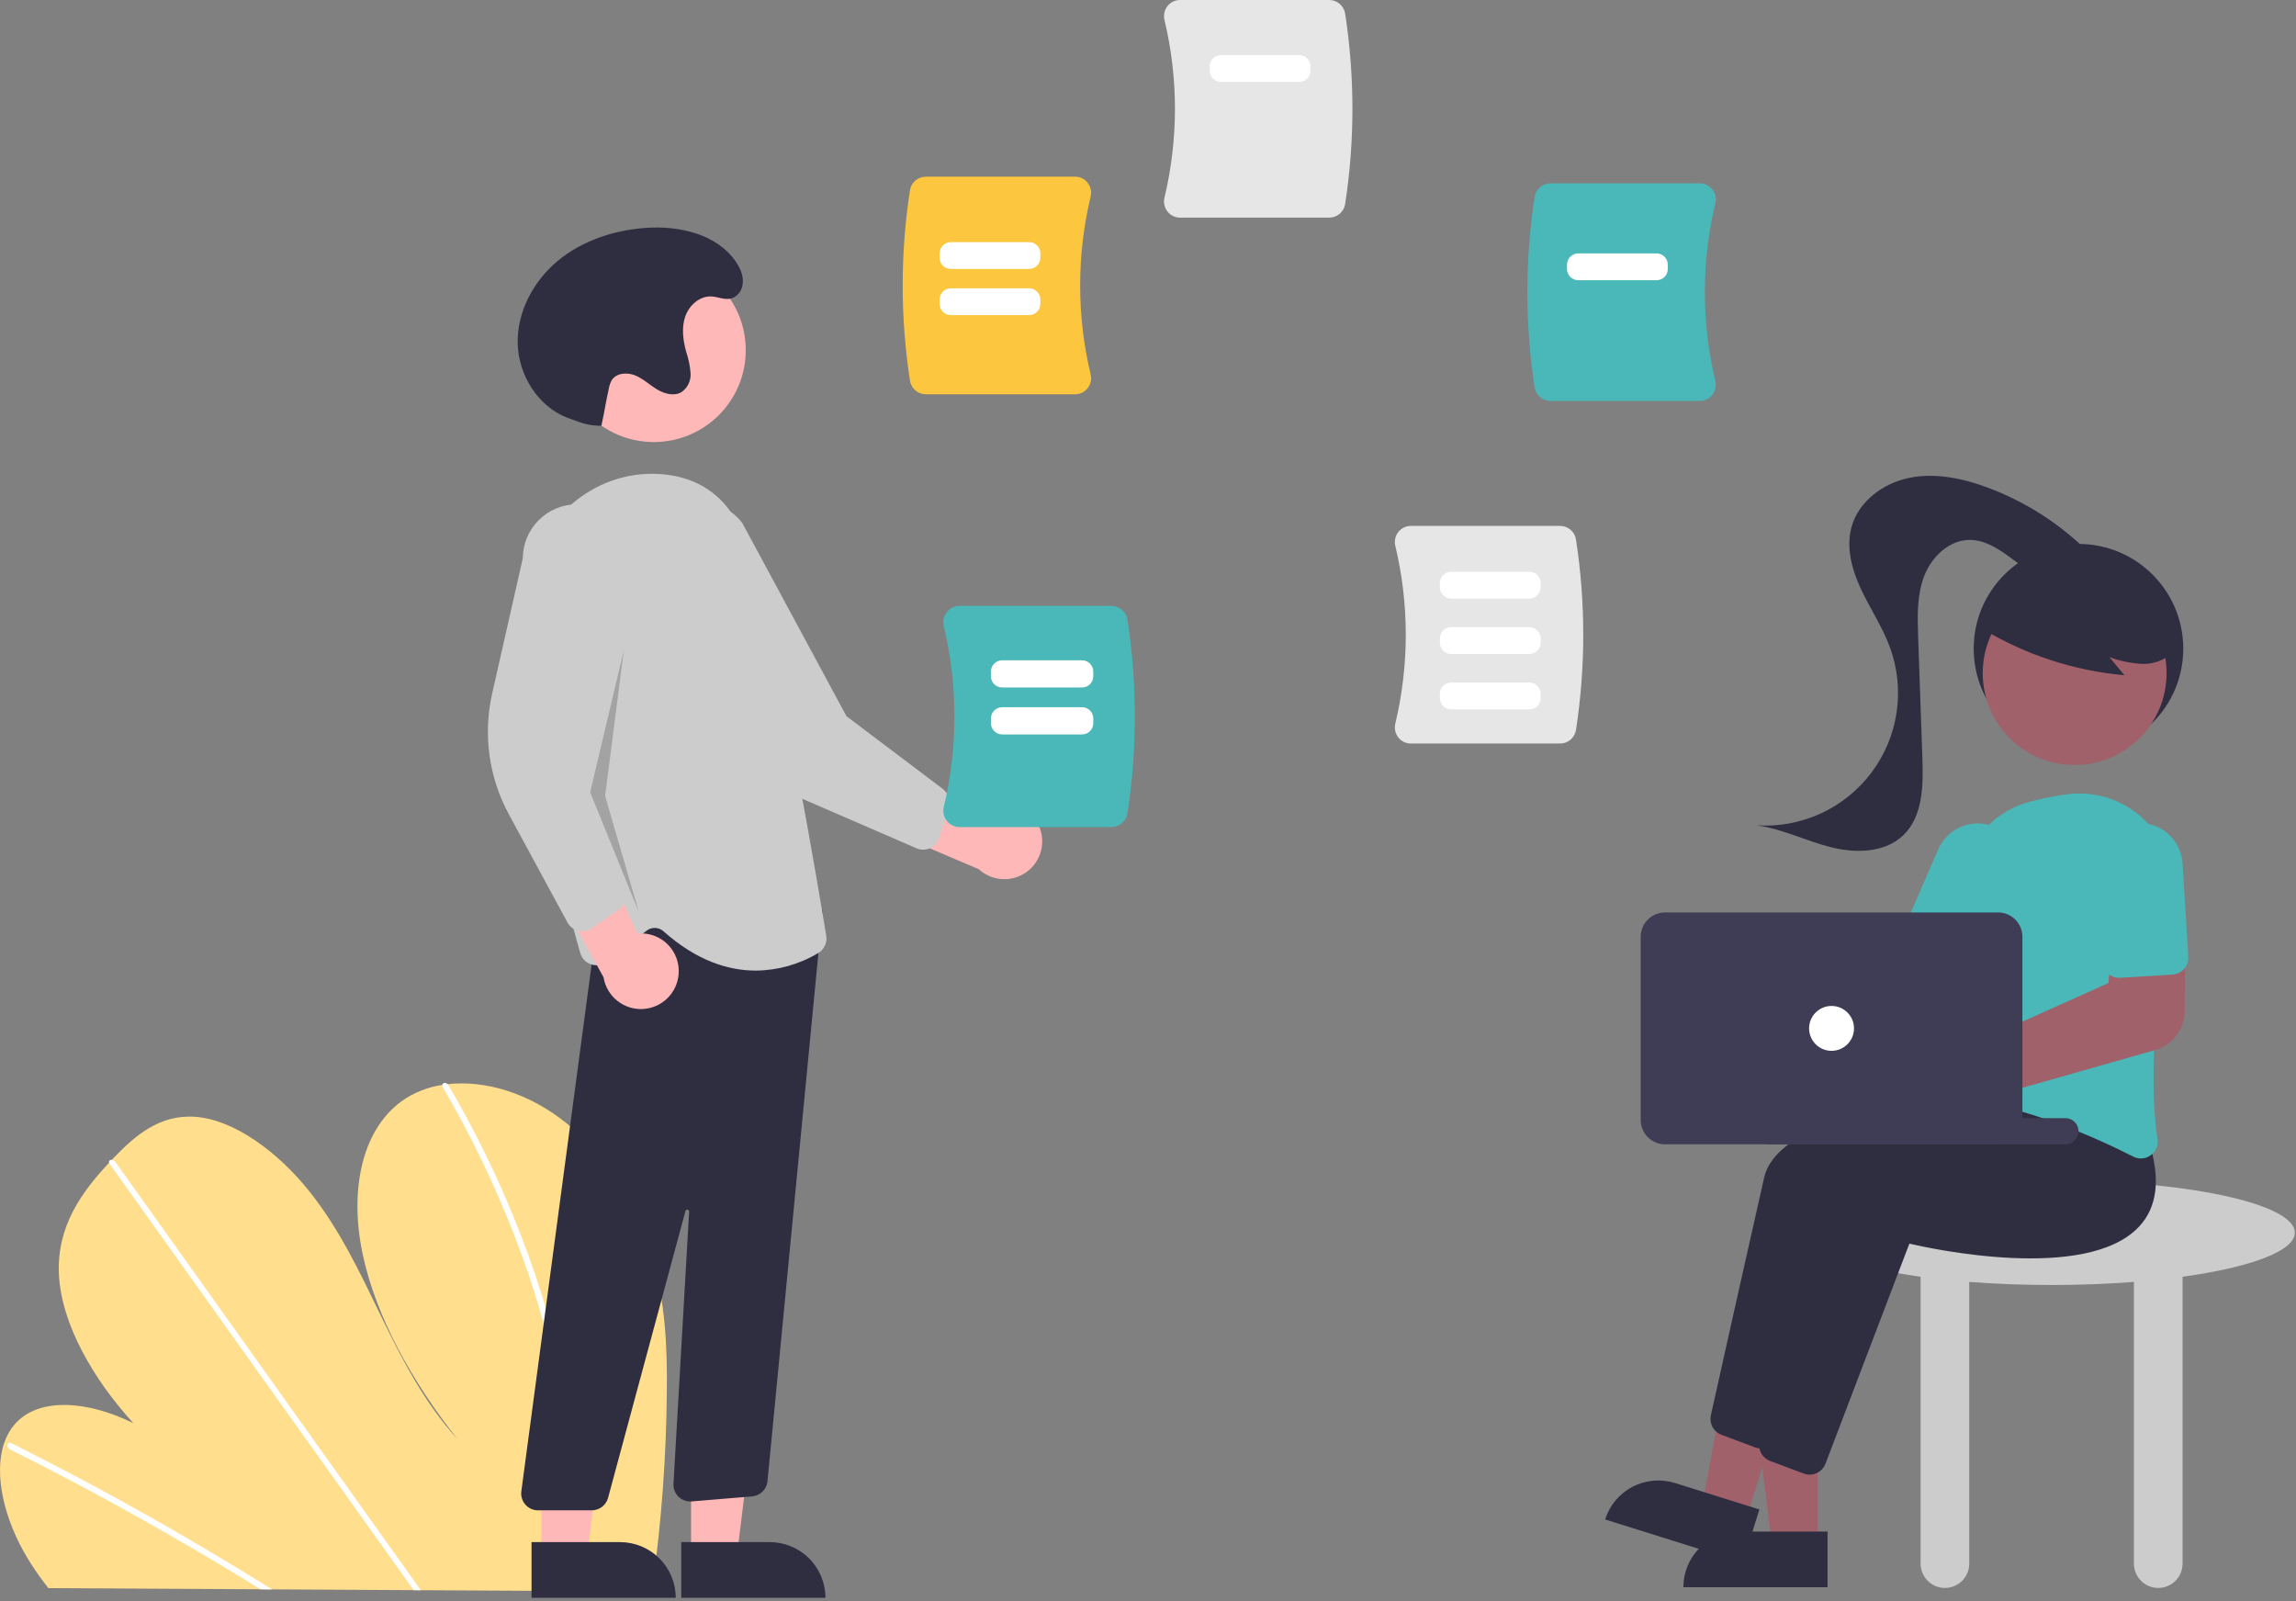 <svg width="555" height="387" viewBox="0 0 555 387" fill="none" xmlns="http://www.w3.org/2000/svg">
<rect x="0" y="0" width="555" height="387" fill="#808080" stroke="none"/>
<g clip-path="url(#clip0)">
<path d="M161.185 336.515C161.049 352.076 159.908 367.612 157.77 383.027C157.696 383.568 157.614 384.109 157.539 384.651L11.698 383.836C11.27 383.299 10.848 382.755 10.44 382.204C9.079 380.382 7.802 378.508 6.631 376.57C1 367.231 -1.578 356.297 1.006 348.753L1.052 348.636C1.609 346.984 2.488 345.458 3.637 344.147C9.527 337.522 21.435 338.626 32.242 343.973C22.549 333.372 14.831 319.994 14.245 308.053C13.67 296.405 19.765 288.085 26.375 281.014C26.592 280.78 26.809 280.553 27.026 280.326C27.131 280.209 27.243 280.099 27.348 279.982C32.506 274.593 38.519 269.281 47.222 269.924C56.768 270.63 67.351 278.619 74.772 287.929C82.192 297.232 87.123 307.8 92.121 318.115C97.126 328.423 102.541 338.994 110.571 347.805C99.694 334.057 90.924 318.415 87.685 303.202C84.445 287.989 87.296 273.378 96.99 266.213C99.933 264.105 103.339 262.732 106.922 262.209C107.34 262.14 107.765 262.083 108.196 262.033C117.171 261.013 127.885 264.115 137.002 271.528C147.041 279.69 154.002 291.791 157.465 303.278C160.928 314.766 161.297 325.825 161.185 336.515Z" fill="#FFDF8D"/>
<path d="M65.768 384.138L62.979 384.123C62.094 383.57 61.204 383.023 60.31 382.483C59.757 382.134 59.197 381.798 58.637 381.455C49.387 375.81 40.078 370.395 30.712 365.21C21.355 360.021 11.95 355.071 2.499 350.36C2.248 350.251 2.044 350.058 1.921 349.814C1.798 349.57 1.765 349.291 1.827 349.025C1.837 348.99 1.853 348.957 1.873 348.927C2.005 348.68 2.3 348.577 2.73 348.789C3.889 349.37 5.055 349.95 6.214 350.544C15.692 355.336 25.129 360.366 34.525 365.636C43.914 370.904 53.25 376.404 62.533 382.136C62.728 382.255 62.923 382.38 63.119 382.498C64.004 383.045 64.883 383.592 65.768 384.138Z" fill="white"/>
<path d="M101.725 384.339L100.001 384.33C99.612 383.786 99.23 383.242 98.841 382.698C89.703 369.893 80.566 357.088 71.432 344.284C56.473 323.32 41.519 302.357 26.57 281.394C26.481 281.281 26.415 281.152 26.376 281.014C26.248 280.55 26.589 280.278 27.026 280.326C27.211 280.352 27.387 280.417 27.544 280.517C27.701 280.617 27.835 280.75 27.937 280.905C36.324 292.662 44.708 304.413 53.091 316.161C67.972 337.019 82.85 357.876 97.727 378.73C98.673 380.053 99.619 381.384 100.565 382.707C100.954 383.251 101.343 383.795 101.725 384.339Z" fill="white"/>
<path d="M140.143 374.332C140.055 377.236 139.863 380.094 139.612 382.925C139.563 383.467 139.514 384.008 139.466 384.55L137.656 384.54C137.712 383.998 137.767 383.457 137.816 382.915C138.198 378.825 138.469 374.688 138.506 370.44C138.554 358.66 137.405 346.905 135.077 335.358C132.602 322.924 129.049 310.728 124.457 298.91C119.638 286.446 113.827 274.387 107.082 262.85C106.954 262.661 106.898 262.435 106.922 262.209C106.997 261.694 107.683 261.541 108.196 262.033C108.298 262.13 108.385 262.24 108.456 262.361C109.29 263.795 110.11 265.234 110.914 266.676C117.411 278.278 122.972 290.378 127.544 302.863C131.9 314.72 135.212 326.934 137.445 339.365C139.537 350.898 140.441 362.615 140.143 374.332V374.332Z" fill="white"/>
<path d="M554.719 297.915C554.719 290.925 528.393 285.26 495.918 285.26C463.443 285.26 437.117 290.925 437.117 297.915C437.117 302.394 447.941 306.327 464.256 308.576V377.913C464.256 379.471 464.876 380.966 465.978 382.068C467.081 383.17 468.577 383.789 470.136 383.789C471.696 383.789 473.191 383.17 474.294 382.068C475.397 380.966 476.016 379.471 476.016 377.913V309.825C482.233 310.306 488.931 310.57 495.918 310.57C502.904 310.57 509.603 310.306 515.82 309.825V377.913C515.82 379.471 516.439 380.966 517.542 382.068C518.645 383.17 520.14 383.789 521.7 383.789C523.259 383.789 524.755 383.17 525.858 382.068C526.96 380.966 527.58 379.471 527.58 377.913V308.576C543.895 306.327 554.719 302.394 554.719 297.915Z" fill="#CCCCCC"/>
<path d="M502.42 182.082C516.409 182.082 527.749 170.75 527.749 156.772C527.749 142.793 516.409 131.462 502.42 131.462C488.431 131.462 477.09 142.793 477.09 156.772C477.09 170.75 488.431 182.082 502.42 182.082Z" fill="#2F2E41"/>
<path d="M439.385 373.324H428.294L423.018 330.579H439.387L439.385 373.324Z" fill="#A0616A"/>
<path d="M420.373 370.157H441.762V383.614H406.906C406.906 381.847 407.254 380.097 407.931 378.465C408.608 376.832 409.6 375.348 410.85 374.099C412.101 372.849 413.585 371.858 415.219 371.182C416.853 370.506 418.604 370.157 420.373 370.157V370.157Z" fill="#2F2E41"/>
<path d="M422.073 367.14L411.491 363.821L419.263 321.458L434.881 326.355L422.073 367.14Z" fill="#A0616A"/>
<path d="M404.881 358.43L425.289 364.829L421.257 377.669L388 367.24C388.529 365.554 389.386 363.989 390.521 362.633C391.656 361.278 393.047 360.159 394.615 359.341C396.182 358.523 397.896 358.022 399.657 357.865C401.419 357.709 403.194 357.901 404.881 358.43Z" fill="#2F2E41"/>
<path d="M425.681 350.084C425.195 350.084 424.713 349.997 424.259 349.826L416.1 346.769C415.184 346.422 414.423 345.759 413.956 344.899C413.488 344.039 413.346 343.039 413.554 342.083C415.608 332.854 422.609 301.432 426.442 284.579C430.989 264.588 497.313 260.874 500.134 260.725L500.366 260.713L507.827 270.082C510.523 278.741 509.669 285.494 505.287 290.156C492.503 303.758 454.332 295.318 449.781 294.25L429.492 347.465C429.197 348.236 428.674 348.899 427.994 349.366C427.313 349.834 426.507 350.084 425.681 350.084V350.084Z" fill="#2F2E41"/>
<path d="M437.441 356.412C436.955 356.412 436.473 356.324 436.019 356.153L427.86 353.096C426.944 352.75 426.183 352.086 425.716 351.226C425.248 350.366 425.106 349.367 425.314 348.411C427.368 339.181 434.369 307.76 438.203 290.907C442.749 270.916 509.073 267.201 511.894 267.053L512.126 267.041L519.587 276.409C522.283 285.068 521.429 291.822 517.047 296.484C504.263 310.084 466.092 301.645 461.541 300.577L441.252 353.793C440.957 354.563 440.434 355.226 439.754 355.694C439.073 356.161 438.267 356.412 437.441 356.412V356.412Z" fill="#2F2E41"/>
<path d="M413.835 226.227C414.135 226.628 414.402 227.051 414.635 227.494L459.252 232.191L465.674 223.392L480.23 231.342L467.616 252.694L412.897 238.753C411.517 240.098 409.759 240.991 407.858 241.313C405.958 241.636 404.004 241.372 402.256 240.558C400.509 239.744 399.051 238.417 398.077 236.755C397.102 235.093 396.657 233.173 396.801 231.252C396.945 229.331 397.671 227.499 398.882 226C400.093 224.501 401.732 223.406 403.581 222.86C405.43 222.315 407.402 222.345 409.233 222.946C411.065 223.548 412.67 224.692 413.835 226.227L413.835 226.227Z" fill="#A0616A"/>
<path d="M517.517 279.995C516.872 279.993 516.236 279.838 515.663 279.542C506.741 275.009 489.369 267.159 473.259 265.516C472.708 265.462 472.174 265.293 471.691 265.021C471.209 264.748 470.789 264.378 470.459 263.934C470.121 263.485 469.881 262.972 469.751 262.426C469.621 261.88 469.605 261.313 469.704 260.761C471.158 252.72 474.493 232.244 474.063 215.834C473.937 210.788 475.532 205.85 478.587 201.83C481.642 197.811 485.975 194.949 490.873 193.717V193.717C493.822 192.939 496.817 192.349 499.84 191.95C503.315 191.51 506.845 191.89 510.147 193.059C513.449 194.227 516.431 196.152 518.855 198.679C521.278 201.207 523.076 204.266 524.103 207.612C525.13 210.958 525.359 214.499 524.771 217.949C521.898 234.955 519.002 258.707 521.519 275.288C521.635 276.031 521.542 276.792 521.252 277.486C520.962 278.179 520.485 278.779 519.874 279.219C519.19 279.72 518.365 279.992 517.517 279.995Z" fill="#4AB8B9"/>
<path d="M474.889 236.74C474.333 236.739 473.783 236.625 473.273 236.403L461.65 231.376C460.66 230.946 459.882 230.142 459.484 229.139C459.087 228.136 459.104 227.017 459.532 226.027L468.516 205.289C469.058 204.035 469.842 202.901 470.823 201.95C471.804 200.999 472.963 200.251 474.234 199.748C475.504 199.245 476.862 198.997 478.228 199.018C479.595 199.04 480.943 199.33 482.198 199.872C483.452 200.415 484.587 201.199 485.538 202.18C486.489 203.161 487.237 204.319 487.739 205.589C488.242 206.859 488.489 208.215 488.467 209.581C488.445 210.946 488.154 212.294 487.61 213.547L478.626 234.285C478.31 235.014 477.788 235.634 477.124 236.07C476.46 236.506 475.683 236.739 474.889 236.74V236.74Z" fill="#4AB8B9"/>
<path d="M501.494 184.895C513.765 184.895 523.712 174.955 523.712 162.694C523.712 150.432 513.765 140.492 501.494 140.492C489.223 140.492 479.275 150.432 479.275 162.694C479.275 174.955 489.223 184.895 501.494 184.895Z" fill="#A0616A"/>
<path d="M478.875 151.786C489.4 158.205 501.264 162.112 513.546 163.201L509.892 158.825C512.553 159.809 515.353 160.364 518.188 160.472C521.019 160.428 523.986 159.338 525.593 157.008C526.31 155.85 526.736 154.535 526.834 153.177C526.933 151.819 526.701 150.457 526.159 149.207C525.045 146.715 523.312 144.549 521.123 142.916C517.245 139.85 512.667 137.79 507.799 136.921C502.93 136.052 497.922 136.399 493.221 137.933C489.996 138.896 487.108 140.747 484.887 143.275C482.781 145.871 478.726 148.184 479.804 151.348L478.875 151.786Z" fill="#2F2E41"/>
<path d="M505.23 133.869C498.222 126.768 489.742 121.288 480.386 117.816C474.38 115.593 467.844 114.219 461.565 115.482C455.287 116.744 449.349 121.084 447.597 127.24C446.165 132.273 447.644 137.693 449.867 142.431C452.09 147.169 455.057 151.563 456.855 156.478C458.689 161.493 459.24 166.886 458.459 172.168C457.678 177.451 455.589 182.454 452.382 186.725C449.175 190.996 444.951 194.399 440.094 196.624C435.237 198.85 429.901 199.829 424.569 199.471C430.738 200.298 436.425 203.195 442.455 204.736C448.484 206.278 455.601 206.174 460.082 201.857C464.823 197.29 464.918 189.865 464.689 183.288C464.348 173.512 464.008 163.736 463.667 153.96C463.493 148.974 463.345 143.829 465.144 139.176C466.943 134.522 471.22 130.448 476.212 130.49C479.995 130.522 483.344 132.812 486.379 135.071C489.413 137.33 492.625 139.74 496.393 140.076C500.162 140.412 504.465 137.625 504.183 133.854" fill="#2F2E41"/>
<path d="M464.139 274.292C462.667 274.29 461.213 273.962 459.883 273.332C458.553 272.701 457.379 271.784 456.447 270.645C455.514 269.507 454.846 268.176 454.49 266.748C454.135 265.321 454.1 263.832 454.39 262.39C454.679 260.947 455.285 259.587 456.164 258.407C457.043 257.226 458.172 256.256 459.472 255.564C460.771 254.873 462.208 254.478 463.679 254.408C465.15 254.339 466.617 254.596 467.976 255.161H467.977C468.386 255.334 468.782 255.535 469.163 255.762L509.637 237.605L510.774 226.636L528.22 226.17L528.105 244.431C528.083 246.546 527.38 248.598 526.099 250.282C524.818 251.966 523.027 253.193 520.993 253.78L473.661 267.242C473.569 267.555 473.461 267.862 473.337 268.163C472.577 269.976 471.299 271.524 469.663 272.614C468.027 273.705 466.106 274.288 464.139 274.292V274.292Z" fill="#A0616A"/>
<path d="M526.743 235.121C526.246 235.372 525.704 235.519 525.149 235.552L512.508 236.329C511.431 236.393 510.372 236.029 509.563 235.314C508.755 234.6 508.263 233.595 508.195 232.518L506.807 209.963C506.721 208.599 506.905 207.231 507.348 205.939C507.791 204.646 508.485 203.453 509.39 202.428C510.295 201.404 511.393 200.567 512.622 199.967C513.851 199.367 515.186 199.015 516.551 198.931C517.916 198.848 519.284 199.033 520.577 199.478C521.87 199.923 523.063 200.619 524.087 201.525C525.111 202.431 525.946 203.53 526.544 204.758C527.142 205.987 527.492 207.322 527.574 208.686L528.962 231.242C529.01 232.034 528.826 232.823 528.431 233.512C528.037 234.201 527.45 234.761 526.742 235.121L526.743 235.121Z" fill="#4AB8B9"/>
<path d="M499.269 276.572H427.804C426.964 276.572 426.159 276.239 425.565 275.646C424.971 275.052 424.638 274.248 424.638 273.409C424.638 272.57 424.971 271.765 425.565 271.172C426.159 270.578 426.964 270.245 427.804 270.245H499.269C500.109 270.245 500.914 270.578 501.508 271.172C502.102 271.765 502.435 272.57 502.435 273.409V273.409C502.435 274.248 502.102 275.052 501.508 275.646C500.914 276.239 500.109 276.572 499.269 276.572V276.572Z" fill="#3F3D56"/>
<path d="M396.594 270.697V226.404C396.596 224.846 397.216 223.353 398.319 222.251C399.421 221.15 400.915 220.53 402.474 220.528H482.986C484.545 220.53 486.04 221.15 487.142 222.251C488.244 223.353 488.864 224.846 488.866 226.404V270.697C488.864 272.255 488.244 273.748 487.142 274.85C486.04 275.951 484.545 276.571 482.986 276.572H402.474C400.915 276.571 399.421 275.951 398.319 274.85C397.216 273.748 396.596 272.255 396.594 270.697V270.697Z" fill="#3F3D56"/>
<path d="M442.73 253.974C445.728 253.974 448.158 251.546 448.158 248.55C448.158 245.555 445.728 243.127 442.73 243.127C439.732 243.127 437.302 245.555 437.302 248.55C437.302 251.546 439.732 253.974 442.73 253.974Z" fill="white"/>
<path d="M250.383 198.267C249.65 197.158 248.682 196.223 247.549 195.528C246.415 194.834 245.143 194.396 243.821 194.245C242.5 194.095 241.162 194.236 239.901 194.659C238.64 195.081 237.487 195.774 236.523 196.69L207.798 181.875L209.583 198.565L236.588 210.076C238.235 211.591 240.381 212.451 242.62 212.491C244.858 212.531 247.034 211.749 248.734 210.294C250.435 208.838 251.542 206.81 251.846 204.593C252.149 202.377 251.629 200.126 250.383 198.267H250.383Z" fill="#FFB8B8"/>
<path d="M224.854 204.985C224.334 205.223 223.77 205.349 223.198 205.356C222.626 205.362 222.06 205.247 221.535 205.02L194.249 193.193C184.92 189.151 177.377 181.859 173.025 172.676L158.681 142.42C157.622 141.061 156.842 139.507 156.385 137.846C155.928 136.186 155.803 134.452 156.017 132.743C156.231 131.034 156.78 129.384 157.633 127.888C158.486 126.391 159.625 125.077 160.987 124.021C162.348 122.965 163.904 122.187 165.567 121.732C167.229 121.278 168.965 121.155 170.675 121.371C172.384 121.587 174.035 122.138 175.532 122.992C177.028 123.846 178.342 124.986 179.397 126.348L204.611 173.093L227.894 190.667C228.56 191.173 229.055 191.87 229.312 192.666C229.568 193.462 229.574 194.317 229.329 195.116L227.044 202.491C226.798 203.282 226.317 203.98 225.665 204.49C225.415 204.687 225.143 204.853 224.854 204.985V204.985Z" fill="#CCCCCC"/>
<path d="M158.049 106.838C170.32 106.838 180.268 96.898 180.268 84.636C180.268 72.375 170.32 62.435 158.049 62.435C145.778 62.435 135.831 72.375 135.831 84.636C135.831 96.898 145.778 106.838 158.049 106.838Z" fill="#FFB8B8"/>
<path d="M167.049 375.881H178.139L183.415 333.136H167.046L167.049 375.881Z" fill="#FFB8B8"/>
<path d="M199.528 386.17L164.672 386.172L164.672 372.715L186.061 372.714C189.632 372.714 193.058 374.131 195.583 376.655C198.109 379.178 199.528 382.601 199.528 386.17V386.17L199.528 386.17Z" fill="#2F2E41"/>
<path d="M130.864 375.881H141.954L147.231 333.136H130.861L130.864 375.881Z" fill="#FFB8B8"/>
<path d="M163.343 386.17L128.487 386.172L128.487 372.715L149.876 372.714C153.447 372.714 156.873 374.131 159.398 376.655C161.924 379.178 163.343 382.601 163.343 386.17V386.17L163.343 386.17Z" fill="#2F2E41"/>
<path d="M126.991 363.646C126.609 363.21 126.325 362.697 126.157 362.143C125.989 361.588 125.942 361.004 126.019 360.429L145.436 214.909L193.678 223.095L198.827 220.008L185.513 358.079C185.402 359.011 184.973 359.877 184.298 360.529C183.623 361.182 182.744 361.582 181.808 361.662L167.2 362.879C166.619 362.927 166.035 362.851 165.486 362.654C164.938 362.457 164.438 362.145 164.021 361.739C163.603 361.332 163.278 360.841 163.067 360.298C162.856 359.755 162.764 359.173 162.798 358.592L166.58 292.838C166.586 292.726 166.551 292.616 166.481 292.529C166.411 292.441 166.311 292.383 166.201 292.365C166.09 292.347 165.977 292.37 165.883 292.431C165.789 292.492 165.721 292.585 165.691 292.693L146.981 362.025C146.747 362.888 146.235 363.65 145.525 364.194C144.815 364.738 143.945 365.033 143.051 365.034H130.054C129.474 365.034 128.9 364.911 128.372 364.671C127.844 364.432 127.373 364.082 126.991 363.646Z" fill="#2F2E41"/>
<path d="M160.401 225.095C159.847 224.594 159.136 224.302 158.389 224.271C157.643 224.24 156.909 224.471 156.316 224.924L146.671 232.421C146.146 232.83 145.529 233.104 144.873 233.219C144.217 233.334 143.543 233.287 142.91 233.081C142.277 232.875 141.705 232.517 141.243 232.038C140.78 231.56 140.443 230.975 140.259 230.336C135.528 213.78 124.81 172.106 127.45 142.775C128.947 126.149 143.315 113.513 159.479 114.574C170.529 115.31 177.799 121.68 181.086 133.506C189.158 162.542 198.029 215.804 199.725 226.187C199.859 226.992 199.746 227.819 199.401 228.56C199.056 229.3 198.495 229.919 197.792 230.335C193.228 233.072 188.015 234.538 182.692 234.581C176.252 234.581 168.53 232.34 160.401 225.095Z" fill="#CCCCCC"/>
<path d="M164.04 235.424C164.148 234.099 163.964 232.767 163.501 231.521C163.038 230.276 162.308 229.146 161.361 228.213C160.414 227.28 159.274 226.566 158.021 226.121C156.768 225.676 155.432 225.51 154.109 225.637L140.655 196.265L131.752 210.5L145.893 236.209C146.253 238.417 147.411 240.417 149.147 241.829C150.884 243.241 153.079 243.968 155.316 243.871C157.553 243.774 159.676 242.861 161.284 241.304C162.892 239.747 163.873 237.655 164.04 235.424H164.04Z" fill="#FFB8B8"/>
<path d="M139.803 224.968C139.247 224.835 138.725 224.586 138.272 224.238C137.818 223.89 137.443 223.451 137.17 222.949L123.004 196.817C118.16 187.883 116.728 177.494 118.975 167.584L126.373 134.932C126.38 133.21 126.726 131.506 127.392 129.918C128.058 128.33 129.031 126.888 130.255 125.676C131.479 124.464 132.93 123.505 134.525 122.853C136.12 122.201 137.828 121.87 139.551 121.879C141.274 121.887 142.979 122.235 144.568 122.902C146.156 123.569 147.598 124.543 148.81 125.767C150.022 126.991 150.98 128.442 151.631 130.036C152.281 131.631 152.611 133.338 152.601 135.06L143.571 187.391L151.038 215.576C151.25 216.385 151.209 217.239 150.919 218.023C150.63 218.808 150.106 219.484 149.42 219.962L143.067 224.356C142.385 224.827 141.576 225.079 140.747 225.079C140.429 225.079 140.113 225.042 139.803 224.968V224.968Z" fill="#CCCCCC"/>
<path opacity="0.2" d="M150.798 157.129L142.657 191.479L154.417 220.405L146.275 192.383L150.798 157.129Z" fill="black"/>
<path d="M145.37 102.893C143.394 102.93 141.43 102.575 139.591 101.848C138.783 101.537 137.943 101.281 137.136 100.969C130.006 98.216 125.309 90.629 125.141 82.993C124.972 75.357 128.93 67.946 134.806 63.061C140.683 58.177 148.294 55.669 155.916 55.09C164.125 54.465 173.37 56.545 177.957 63.377C179.178 65.196 180.032 67.402 179.309 69.598C179.092 70.26 178.705 70.854 178.186 71.32C176.137 73.142 174.095 71.772 172.007 71.651C169.136 71.485 166.558 73.807 165.631 76.527C164.704 79.247 165.112 82.241 165.86 85.015C166.43 86.685 166.79 88.419 166.93 90.177C166.991 91.058 166.825 91.941 166.448 92.741C166.071 93.54 165.497 94.231 164.778 94.746C162.985 95.829 160.629 95.202 158.834 94.121C157.039 93.039 155.488 91.535 153.55 90.739C151.611 89.943 149.006 90.12 147.878 91.885C147.519 92.527 147.277 93.227 147.161 93.953C146.149 98.559 146.382 98.287 145.37 102.893L145.37 102.893Z" fill="#2F2E41"/>
<path d="M338.011 178.237C337.643 177.771 337.385 177.227 337.259 176.646C337.132 176.066 337.14 175.464 337.281 174.887C340.655 160.766 340.655 146.049 337.281 131.928C337.14 131.351 337.132 130.749 337.259 130.169C337.385 129.588 337.643 129.044 338.011 128.579C338.372 128.119 338.833 127.748 339.359 127.493C339.885 127.239 340.462 127.107 341.047 127.109H377.116C378.038 127.111 378.929 127.439 379.631 128.036C380.333 128.633 380.8 129.459 380.949 130.368C383.302 145.638 383.302 161.177 380.949 176.447C380.8 177.356 380.333 178.182 379.631 178.779C378.929 179.376 378.038 179.704 377.116 179.706H341.047C340.462 179.708 339.885 179.577 339.359 179.322C338.833 179.067 338.372 178.696 338.011 178.237V178.237Z" fill="#E6E6E6"/>
<path d="M282.213 51.127C281.845 50.661 281.587 50.117 281.461 49.537C281.334 48.957 281.342 48.355 281.483 47.778C284.857 33.657 284.857 18.94 281.483 4.819C281.342 4.242 281.334 3.64 281.461 3.06C281.587 2.48 281.845 1.936 282.213 1.47C282.574 1.01 283.035 0.639 283.561 0.384C284.087 0.13 284.664 -0.002 285.248 1.93166e-05H321.318C322.24 0.002 323.131 0.33 323.833 0.927C324.535 1.524 325.002 2.351 325.151 3.259C327.504 18.529 327.504 34.068 325.151 49.338C325.002 50.247 324.535 51.073 323.833 51.67C323.131 52.267 322.24 52.595 321.318 52.597H285.248C284.664 52.599 284.087 52.468 283.561 52.213C283.035 51.958 282.574 51.587 282.213 51.127Z" fill="#E6E6E6"/>
<path d="M370.968 93.646C368.615 78.377 368.615 62.837 370.968 47.568C371.117 46.659 371.584 45.833 372.286 45.236C372.987 44.639 373.879 44.31 374.8 44.309H410.87C411.454 44.307 412.032 44.438 412.558 44.693C413.084 44.948 413.544 45.319 413.905 45.779C414.274 46.245 414.531 46.788 414.658 47.368C414.784 47.949 414.777 48.55 414.636 49.127C411.261 63.249 411.261 77.966 414.635 92.087C414.777 92.664 414.784 93.265 414.658 93.846C414.531 94.426 414.274 94.97 413.905 95.436C413.544 95.895 413.084 96.267 412.558 96.521C412.032 96.776 411.454 96.907 410.87 96.906H374.8C373.879 96.904 372.987 96.575 372.286 95.978C371.584 95.382 371.117 94.555 370.968 93.646V93.646Z" fill="#4AB8B9"/>
<path d="M219.965 92.037C217.612 76.768 217.612 61.228 219.965 45.959C220.114 45.05 220.581 44.224 221.283 43.627C221.985 43.03 222.876 42.702 223.798 42.7H259.867C260.452 42.698 261.029 42.829 261.555 43.084C262.081 43.339 262.542 43.71 262.903 44.17C263.271 44.636 263.529 45.179 263.655 45.76C263.782 46.34 263.774 46.941 263.633 47.518C260.259 61.64 260.259 76.356 263.633 90.478C263.774 91.055 263.782 91.656 263.655 92.237C263.529 92.817 263.271 93.361 262.903 93.827C262.542 94.286 262.081 94.658 261.555 94.912C261.029 95.167 260.452 95.299 259.867 95.297H223.798C222.876 95.295 221.985 94.966 221.283 94.369C220.581 93.772 220.114 92.946 219.965 92.037Z" fill="#FCC63E"/>
<path d="M228.886 198.405C228.511 197.932 228.25 197.379 228.121 196.789C227.992 196.199 228 195.587 228.144 195.001C231.573 180.647 231.573 165.689 228.143 151.335C228 150.749 227.992 150.137 228.121 149.548C228.25 148.958 228.511 148.405 228.886 147.931C229.253 147.464 229.721 147.087 230.256 146.828C230.79 146.569 231.377 146.436 231.971 146.438H268.633C269.57 146.439 270.476 146.773 271.189 147.38C271.903 147.987 272.377 148.827 272.529 149.751C274.921 165.271 274.921 181.066 272.529 196.586C272.377 197.51 271.903 198.35 271.189 198.956C270.476 199.563 269.57 199.897 268.633 199.899H231.971C231.377 199.901 230.79 199.767 230.256 199.508C229.721 199.249 229.253 198.872 228.886 198.405V198.405Z" fill="#4AB8B9"/>
<path d="M261.559 166.163H242.245C241.526 166.162 240.836 165.876 240.327 165.368C239.818 164.86 239.532 164.17 239.531 163.451V162.3C239.532 161.581 239.818 160.891 240.327 160.383C240.836 159.875 241.526 159.589 242.245 159.588H261.559C262.278 159.589 262.968 159.875 263.477 160.383C263.985 160.891 264.272 161.581 264.272 162.3V163.451C264.272 164.17 263.985 164.86 263.477 165.368C262.968 165.876 262.278 166.162 261.559 166.163V166.163Z" fill="white"/>
<path d="M261.559 177.505H242.245C241.526 177.504 240.836 177.218 240.327 176.71C239.818 176.202 239.532 175.512 239.531 174.793V173.642C239.532 172.923 239.818 172.233 240.327 171.725C240.836 171.217 241.526 170.931 242.245 170.93H261.559C262.278 170.931 262.968 171.217 263.477 171.725C263.985 172.233 264.272 172.923 264.272 173.642V174.793C264.272 175.512 263.985 176.202 263.477 176.71C262.968 177.218 262.278 177.504 261.559 177.505V177.505Z" fill="white"/>
<path d="M248.768 65.006H229.84C229.12 65.005 228.43 64.719 227.921 64.211C227.413 63.702 227.127 63.013 227.126 62.294V61.235C227.127 60.516 227.413 59.826 227.921 59.318C228.43 58.81 229.12 58.524 229.84 58.523H248.768C249.487 58.524 250.177 58.81 250.686 59.318C251.195 59.826 251.481 60.516 251.482 61.235V62.294C251.481 63.013 251.195 63.702 250.686 64.211C250.177 64.719 249.487 65.005 248.768 65.006V65.006Z" fill="white"/>
<path d="M369.697 144.669H350.77C350.05 144.668 349.36 144.382 348.851 143.874C348.343 143.366 348.056 142.676 348.056 141.957V140.897C348.056 140.179 348.343 139.489 348.851 138.981C349.36 138.472 350.05 138.186 350.77 138.186H369.697C370.417 138.186 371.107 138.472 371.615 138.981C372.124 139.489 372.41 140.179 372.411 140.897V141.957C372.41 142.676 372.124 143.366 371.615 143.874C371.107 144.382 370.417 144.668 369.697 144.669Z" fill="white"/>
<path d="M369.697 158.059H350.77C350.05 158.059 349.36 157.773 348.851 157.264C348.343 156.756 348.056 156.067 348.056 155.348V154.288C348.056 153.569 348.343 152.88 348.851 152.371C349.36 151.863 350.05 151.577 350.77 151.576H369.697C370.417 151.577 371.107 151.863 371.615 152.371C372.124 152.88 372.41 153.569 372.411 154.288V155.348C372.41 156.067 372.124 156.756 371.615 157.264C371.107 157.773 370.417 158.059 369.697 158.059Z" fill="white"/>
<path d="M369.697 171.45H350.77C350.05 171.449 349.36 171.163 348.851 170.655C348.343 170.146 348.056 169.457 348.056 168.738V167.678C348.056 166.959 348.343 166.27 348.851 165.762C349.36 165.253 350.05 164.967 350.77 164.967H369.697C370.417 164.967 371.107 165.253 371.615 165.762C372.124 166.27 372.41 166.959 372.411 167.678V168.738C372.41 169.457 372.124 170.146 371.615 170.655C371.107 171.163 370.417 171.449 369.697 171.45V171.45Z" fill="white"/>
<path d="M248.768 76.165H229.84C229.12 76.164 228.43 75.878 227.921 75.369C227.413 74.861 227.127 74.172 227.126 73.453V72.393C227.127 71.674 227.413 70.985 227.921 70.476C228.43 69.968 229.12 69.682 229.84 69.681H248.768C249.487 69.682 250.177 69.968 250.686 70.476C251.195 70.985 251.481 71.674 251.482 72.393V73.453C251.481 74.172 251.195 74.861 250.686 75.369C250.177 75.878 249.487 76.164 248.768 76.165Z" fill="white"/>
<path d="M314.061 19.792H295.133C294.413 19.791 293.723 19.505 293.215 18.997C292.706 18.488 292.42 17.799 292.419 17.08V16.02C292.42 15.301 292.706 14.612 293.215 14.104C293.723 13.595 294.413 13.309 295.133 13.308H314.061C314.78 13.309 315.47 13.595 315.979 14.104C316.488 14.612 316.774 15.301 316.774 16.02V17.08C316.774 17.799 316.488 18.488 315.979 18.997C315.47 19.505 314.78 19.791 314.061 19.792V19.792Z" fill="white"/>
<path d="M400.429 67.731H381.501C380.781 67.73 380.091 67.444 379.583 66.936C379.074 66.427 378.788 65.738 378.787 65.019V63.959C378.788 63.24 379.074 62.551 379.583 62.043C380.091 61.534 380.781 61.248 381.501 61.247H400.429C401.148 61.248 401.838 61.534 402.347 62.043C402.856 62.551 403.142 63.24 403.143 63.959V65.019C403.142 65.738 402.856 66.427 402.347 66.936C401.838 67.444 401.148 67.73 400.429 67.731Z" fill="white"/>
</g>
<defs>
<clipPath id="clip0">
<rect width="555" height="387" fill="white"/>
</clipPath>
</defs>
</svg>
